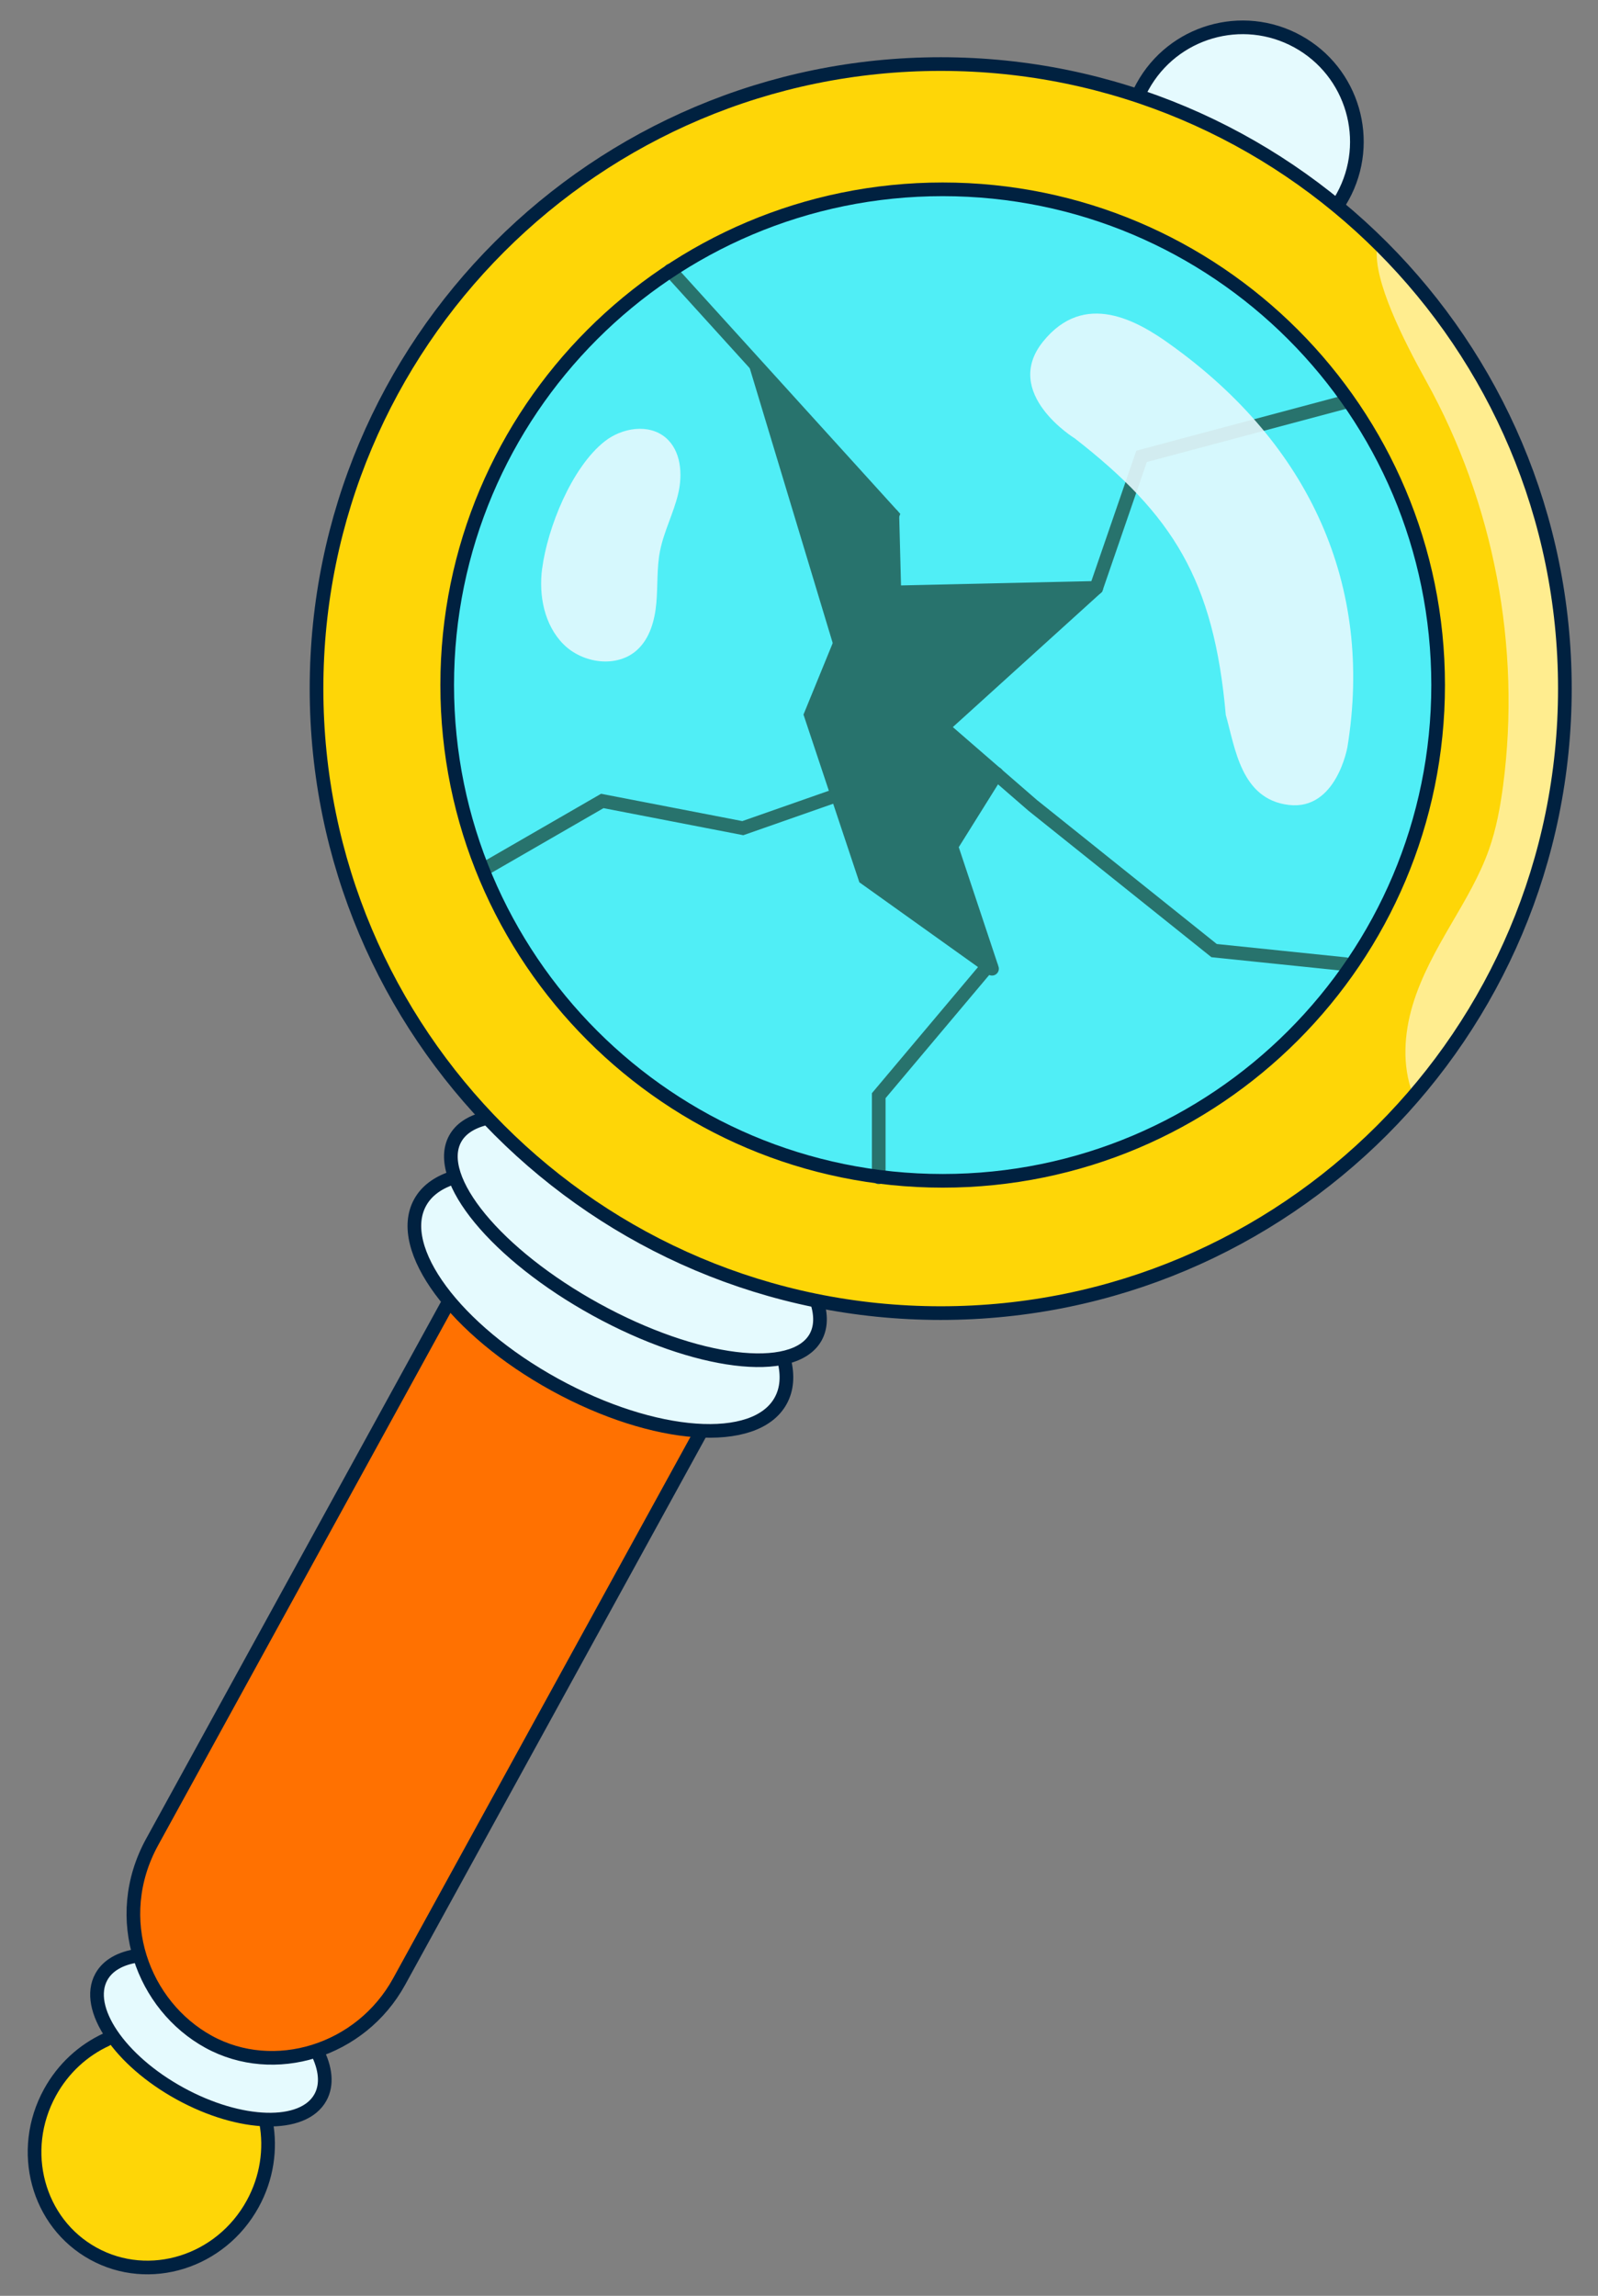 <svg xmlns="http://www.w3.org/2000/svg" fill="none" viewBox="0 0 117 168"><rect x="0" y="0" width="117" height="168" fill="#808080" stroke="none"/><path fill="#FED607" d="M108.744 72.062C120.93 49.878 112.943 22.08 90.906 9.975C68.868 -2.131 41.124 6.04 28.938 28.225C16.752 50.41 24.738 78.207 46.776 90.312C68.814 102.418 96.558 94.247 108.744 72.062Z"/><path fill="#50EEF6" d="M69.109 86.391C89.081 86.391 105.272 70.2 105.272 50.227C105.272 30.255 89.081 14.064 69.109 14.064C49.136 14.064 32.945 30.255 32.945 50.227C32.945 70.2 49.136 86.391 69.109 86.391Z"/><path fill="#28736D" d="M69.118 53.288L79.748 43.864C79.748 43.864 78.568 43.128 77.242 43.128C75.915 43.128 65.665 43.421 65.665 43.421L65.295 38.998C65.295 38.998 59.911 50.391 59.691 51.384C59.471 52.378 59.985 53.744 59.985 53.744L62.935 63.034L63.562 64.584L72.632 70.888L69.868 62.151L72.632 56.511L69.118 53.288Z"/><path fill="#28736D" d="M54.605 25.984L65.445 37.928L61.685 49.431L54.605 25.984Z"/><path fill="#FF7101" d="M38.801 84.631L10.781 135.628C10.781 135.628 7.071 144.904 15.355 149.454C23.635 154.004 29.135 144.964 29.495 144.308C29.855 143.651 51.245 104.914 51.245 104.914"/><path fill="#E5FAFE" d="M83.448 7.121C83.448 7.121 89.325 9.638 91.511 10.838C93.698 12.038 97.831 14.878 97.831 14.878C97.831 14.878 102.315 7.238 95.208 3.331C88.101 -0.572 84.508 5.708 83.451 7.118L83.448 7.121Z"/><path fill="#E5FAFE" d="M35.328 82.014C35.328 82.014 34.382 81.921 33.782 83.014C33.182 84.108 33.165 85.948 33.165 85.948C33.165 85.948 31.522 86.611 30.798 87.921C30.078 89.234 29.425 94.567 41.705 101.741C53.989 108.914 57.362 102.514 57.432 102.128C57.502 101.741 57.478 99.451 57.478 99.451C57.478 99.451 60.559 97.728 59.868 95.358C59.868 95.358 50.725 92.851 46.538 90.358C42.352 87.864 35.322 82.011 35.322 82.011L35.328 82.014Z"/><path fill="#E5FAFE" d="M9.908 143.048C9.908 143.048 7.705 143.688 7.275 144.731C6.845 145.774 7.068 150.028 13.031 153.161C18.995 156.294 23.168 155.174 23.572 153.401C23.975 151.631 23.252 150.094 23.252 150.094C23.252 150.094 18.458 151.304 15.348 149.454C12.238 147.604 9.902 143.048 9.902 143.048H9.908Z"/><path fill="#FED607" d="M13.518 153.571L8.215 149.234C8.215 149.234 5.495 150.301 3.775 152.914C2.055 155.528 1.272 161.358 6.775 164.811C13.165 168.464 17.402 162.821 18.665 160.528C19.925 158.231 19.369 155.364 19.369 155.364C19.369 155.364 15.102 154.584 13.522 153.574L13.518 153.571Z"/><path stroke="#28736D" stroke-linecap="round" stroke-miterlimit="10" d="M49.075 19.791L65.335 37.707L59.361 52.307L63.342 64.251L72.338 70.674L64.338 80.177V86.151"/><path stroke="#28736D" stroke-linecap="round" stroke-miterlimit="10" d="M61.021 58.278L54.385 60.601L44.098 58.611L35.471 63.588"/><path stroke="#28736D" stroke-linecap="round" stroke-miterlimit="10" d="M69.008 53.214L80.265 43.018L83.582 33.394L98.512 29.411"/><path stroke="#28736D" stroke-linecap="round" stroke-miterlimit="10" d="M65.335 37.708L65.665 50.314L75.618 58.941L88.891 69.561L98.511 70.554"/><path stroke="#28736D" stroke-linecap="round" stroke-miterlimit="10" d="M72.632 70.888L69.648 61.928L72.965 56.621"/><path stroke="#28736D" stroke-linecap="round" stroke-miterlimit="10" d="M80.265 43.018L65.555 43.348"/><path fill="#FFED8F" d="M100.815 18.201C100.578 20.561 102.725 24.828 104.422 27.887C109.378 36.818 111.382 47.354 110.052 57.481C109.842 59.068 109.552 60.654 109.018 62.161C108.335 64.094 107.272 65.868 106.238 67.641C105.135 69.534 104.052 71.464 103.425 73.564C102.798 75.664 102.655 77.971 103.425 80.021C103.425 80.021 117.098 68.974 113.558 40.218C111.052 29.747 103.112 19.631 100.815 18.201Z"/><path stroke="#002140" stroke-linecap="round" stroke-linejoin="round" d="M68.875 96.088C94.115 96.088 114.575 75.627 114.575 50.388C114.575 25.148 94.115 4.688 68.875 4.688C43.636 4.688 23.175 25.148 23.175 50.388C23.175 75.627 43.636 96.088 68.875 96.088Z"/><path stroke="#002140" stroke-linecap="round" stroke-linejoin="round" d="M69.018 86.408C89.053 86.408 105.295 70.166 105.295 50.131C105.295 30.096 89.053 13.854 69.018 13.854C48.983 13.854 32.742 30.096 32.742 50.131C32.742 70.166 48.983 86.408 69.018 86.408Z"/><path fill="#E5FAFE" d="M78.685 32.074C85.885 37.681 88.875 42.444 89.748 52.318C90.435 54.714 90.848 58.474 94.348 58.901C97.848 59.331 98.655 54.661 98.655 54.661C100.572 42.854 95.915 32.544 85.732 25.241C83.288 23.471 79.398 21.227 76.362 25.004C73.325 28.781 78.682 32.074 78.682 32.074H78.685Z" opacity=".9"/><path stroke="#002140" stroke-linecap="round" stroke-linejoin="round" d="M83.375 6.888C83.458 6.704 83.552 6.521 83.652 6.338C85.875 2.291 90.958 0.811 95.008 3.034C99.055 5.258 100.535 10.341 98.312 14.391C98.185 14.621 98.048 14.844 97.905 15.057"/><path stroke="#002140" stroke-linecap="round" stroke-linejoin="round" d="M59.808 95.224C60.131 96.218 60.121 97.111 59.725 97.838C58.131 100.734 50.931 99.838 43.641 95.831C36.351 91.824 31.731 86.228 33.325 83.331C33.721 82.608 34.471 82.118 35.485 81.858"/><path stroke="#002140" stroke-linecap="round" stroke-linejoin="round" d="M57.422 99.568C57.692 100.661 57.622 101.664 57.158 102.501C55.315 105.854 47.912 105.328 40.622 101.324C33.332 97.318 28.915 91.351 30.758 87.998C31.218 87.157 32.029 86.564 33.095 86.204"/><path stroke="#002140" stroke-linecap="round" stroke-linejoin="round" d="M32.729 95.491C29.145 102.014 13.242 130.961 11.145 134.778C8.045 140.418 10.492 146.784 15.275 149.411C20.059 152.038 26.412 150.121 29.225 145.001C31.729 140.444 47.745 111.291 51.249 104.918"/><path stroke="#002140" stroke-linecap="round" stroke-linejoin="round" d="M23.198 150.084C23.845 151.341 23.978 152.541 23.462 153.478C22.212 155.754 17.605 155.628 13.175 153.194C8.745 150.761 6.168 146.941 7.418 144.664C7.888 143.808 8.835 143.291 10.068 143.111"/><path stroke="#002140" stroke-linecap="round" stroke-linejoin="round" d="M19.482 155.301C19.842 157.254 19.549 159.364 18.502 161.271C16.159 165.534 10.935 167.168 6.839 164.914C2.739 162.661 1.315 157.381 3.659 153.114C4.632 151.344 6.099 150.028 7.775 149.254"/><path fill="#E5FAFE" d="M39.692 41.608C39.432 43.581 39.855 45.744 41.262 47.151C42.669 48.557 45.182 48.901 46.652 47.557C47.585 46.704 47.942 45.388 48.055 44.127C48.169 42.867 48.079 41.588 48.319 40.347C48.599 38.898 49.315 37.564 49.655 36.127C49.995 34.691 49.862 32.977 48.735 32.024C47.502 30.981 45.542 31.297 44.272 32.297C41.845 34.211 40.085 38.631 39.695 41.608H39.692Z" opacity=".9"/></svg>
